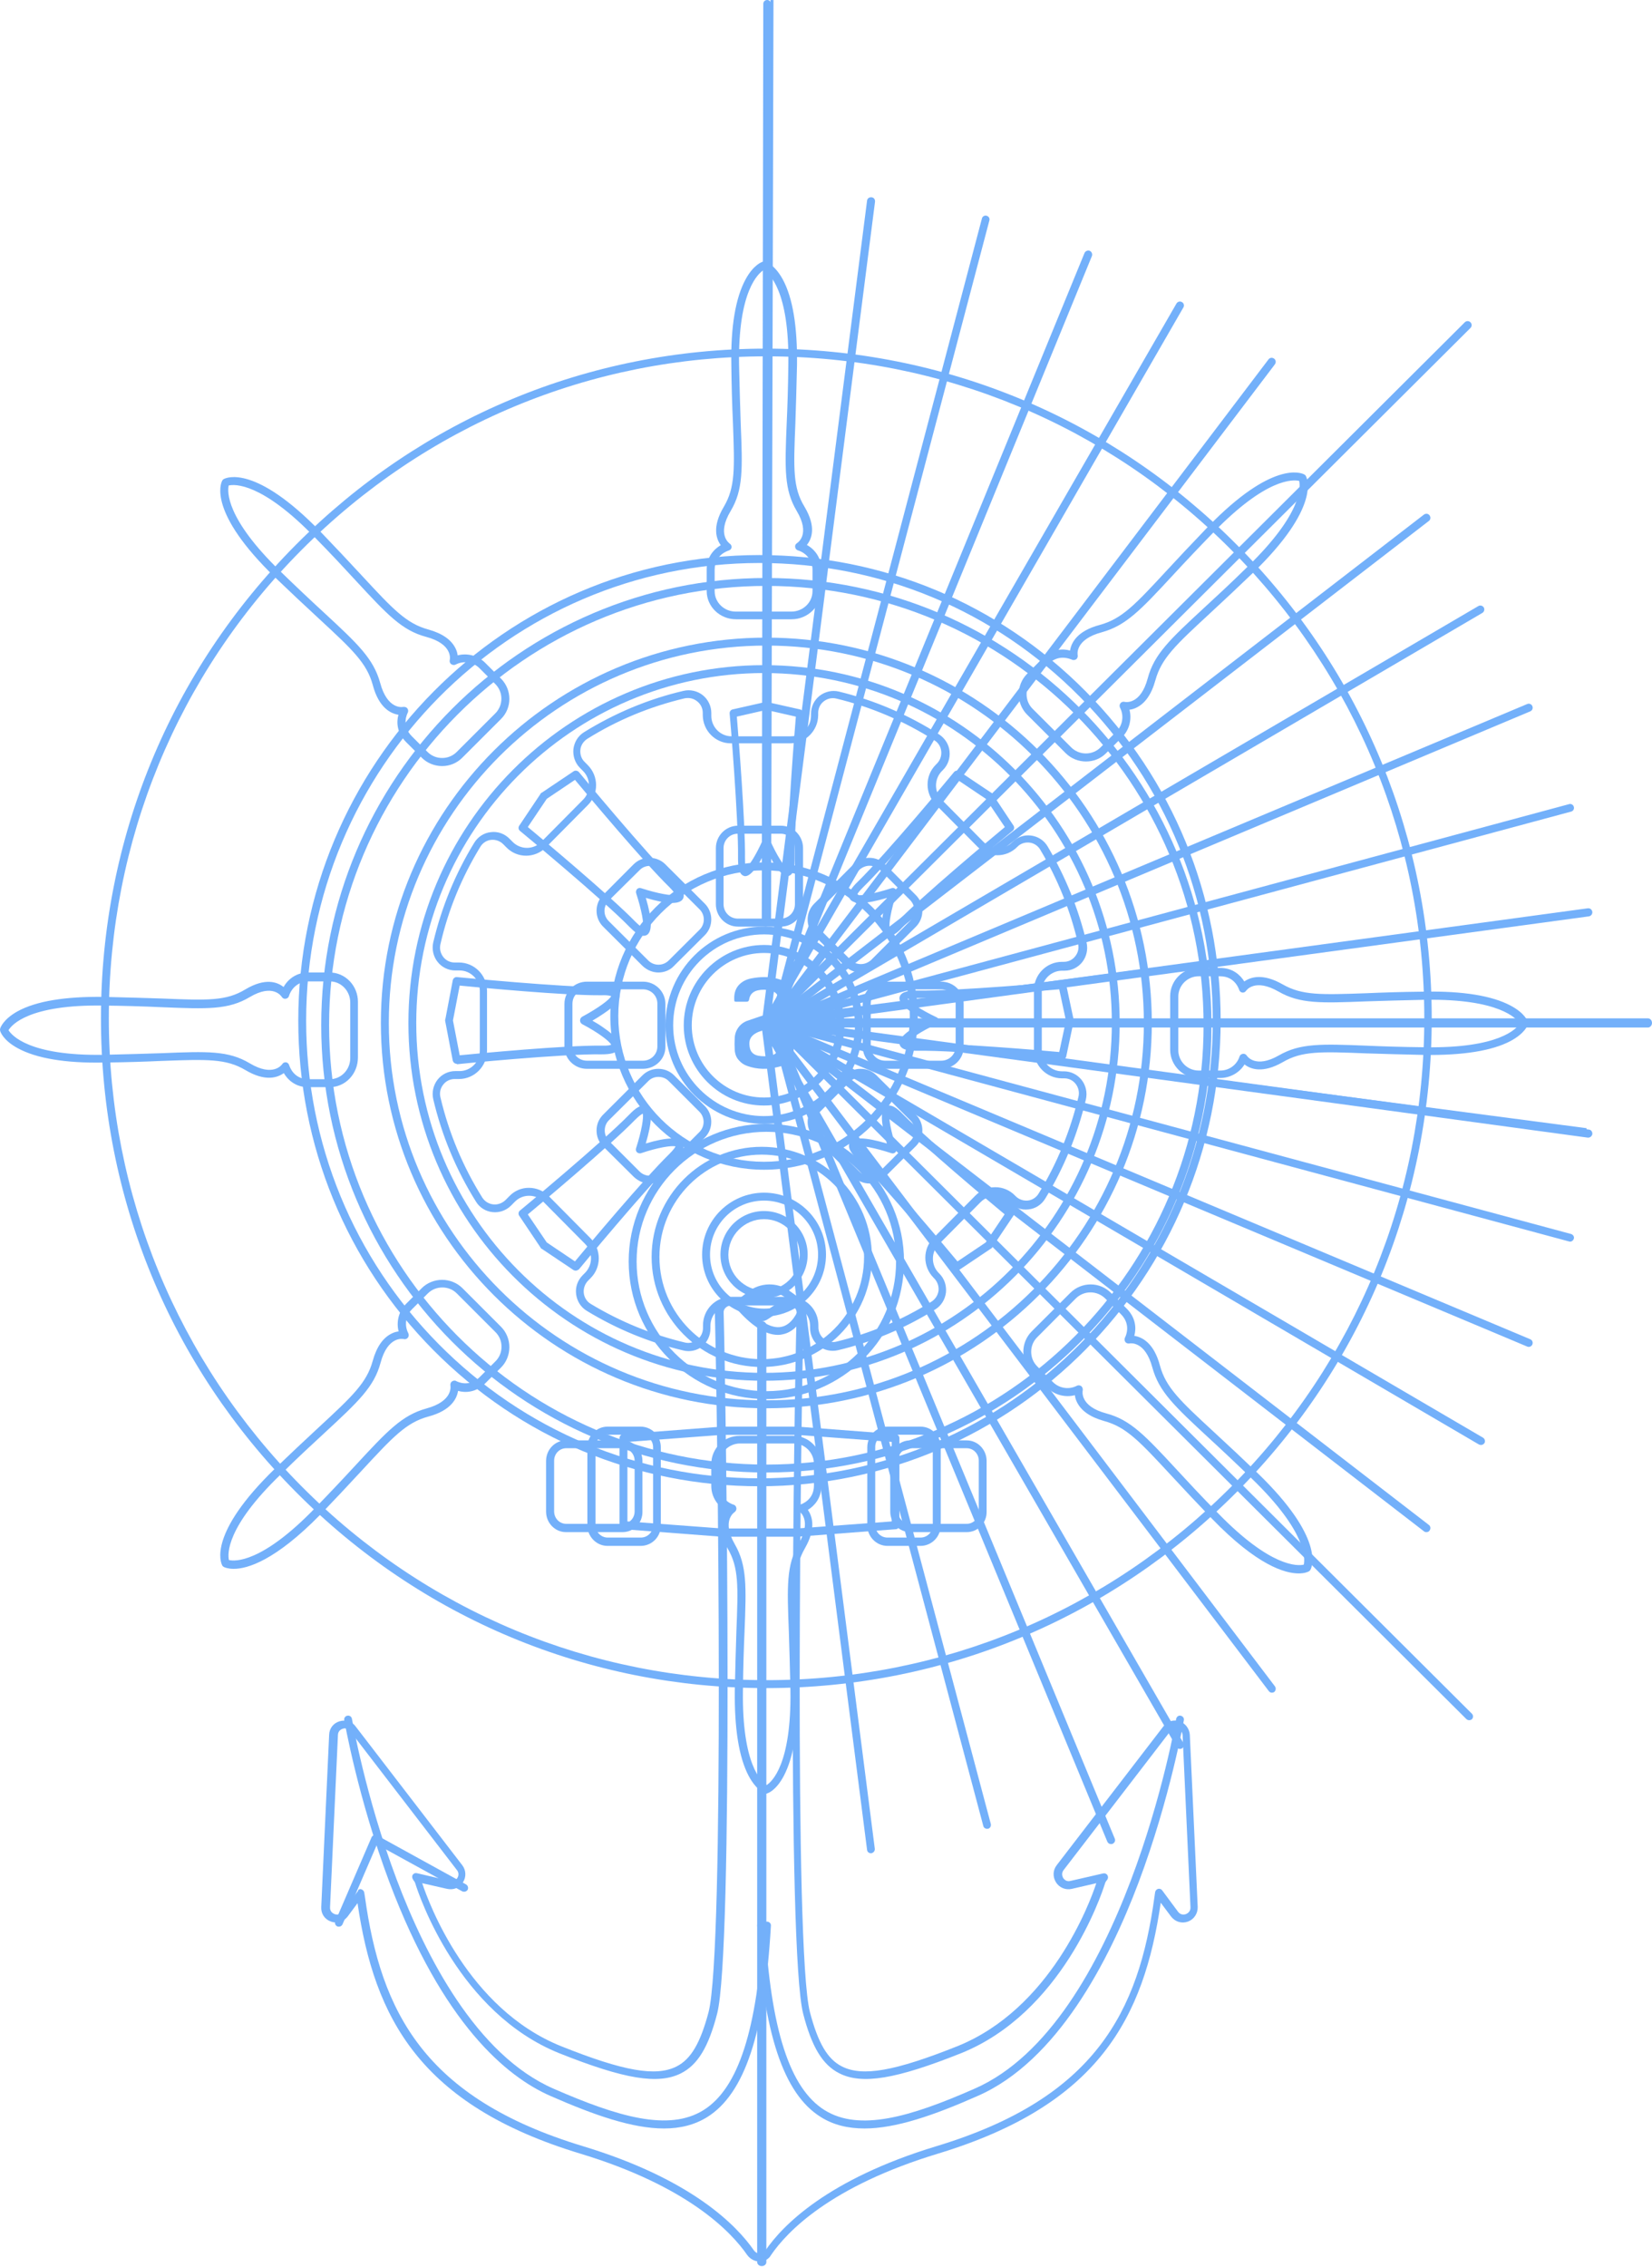 <svg width="600" height="823" viewBox="0 0 600 823" fill="none" xmlns="http://www.w3.org/2000/svg">
<g opacity="0.6">
<path d="M278.334 612.81C213.763 612.81 153.039 587.534 107.457 541.593C61.791 495.652 36.666 434.645 36.666 369.685C36.666 304.724 61.791 243.635 107.457 197.776C153.122 151.835 213.763 126.559 278.334 126.559C342.903 126.559 403.626 151.835 449.211 197.776C494.875 243.717 519.999 304.724 519.999 369.685C519.999 434.643 494.875 495.654 449.293 541.511C403.626 587.452 342.903 612.81 278.334 612.81ZM278.334 129.358C214.5 129.358 154.595 154.386 109.421 199.751C64.326 245.116 39.531 305.466 39.531 369.602C39.531 433.738 64.41 494.087 109.502 539.536C154.595 584.899 214.581 609.928 278.416 609.928C342.248 609.928 402.153 584.901 447.328 539.536C492.42 494.171 517.299 433.821 517.299 369.602C517.299 305.384 492.339 245.117 447.246 199.669C402.153 154.306 342.167 129.358 278.334 129.358Z" fill="#167BF7"/>
<path d="M281.463 371.349C281.299 371.349 281.136 371.349 280.972 371.267C280.235 371.023 279.826 370.284 280.072 369.546L356.629 79.315C356.793 78.576 357.611 78.084 358.348 78.33C359.086 78.494 359.577 79.315 359.331 80.053L288.341 349.208L393.884 91.862C394.039 91.514 394.318 91.237 394.667 91.085C395.015 90.933 395.408 90.917 395.768 91.04C396.115 91.197 396.392 91.477 396.543 91.826C396.694 92.176 396.709 92.569 396.586 92.929L282.774 370.448C282.527 371.023 282.036 371.349 281.463 371.349Z" fill="#167BF7"/>
<path d="M278.163 373.015C277.999 373.015 277.833 373.015 277.667 372.933C277.007 372.687 276.594 372.028 276.677 371.37L314.912 72.848C314.994 72.027 315.737 71.533 316.563 71.615C317.389 71.697 317.885 72.436 317.801 73.257L280.475 364.631L427.301 110.163C427.5 109.837 427.819 109.602 428.19 109.509C428.561 109.417 428.954 109.474 429.283 109.669C429.45 109.761 429.596 109.887 429.713 110.038C429.83 110.189 429.914 110.363 429.96 110.548C430.007 110.733 430.015 110.926 429.983 111.114C429.952 111.303 429.882 111.482 429.778 111.643L279.403 372.358C279.155 372.769 278.661 373.015 278.163 373.015ZM462.227 132.376L281.121 370.915L462.227 132.376ZM280.753 370.642L461.889 132.216L462.538 132.715L281.4 371.139L280.753 370.642Z" fill="#167BF7"/>
<path d="M279.797 373.015C279.469 373.015 279.223 372.933 278.896 372.684C278.239 372.188 278.158 371.278 278.649 370.615L460.721 130.457C461.214 129.794 462.115 129.712 462.771 130.208C463.427 130.705 463.509 131.615 463.017 132.276L280.863 372.521C280.617 372.853 280.208 373.017 279.797 373.017V373.015Z" fill="#167BF7"/>
<path d="M403.484 669.429C402.906 669.429 402.41 669.101 402.164 668.528L288.363 393.466L359.858 662.14C360.024 662.875 359.612 663.695 358.869 663.859C358.127 664.023 357.303 663.613 357.137 662.875L280.036 373.153C279.957 372.805 280.005 372.44 280.172 372.124C280.338 371.809 280.612 371.563 280.944 371.432C281.686 371.187 282.428 371.514 282.758 372.253L404.885 667.465C405.216 668.201 404.803 669.021 404.061 669.349C403.895 669.431 403.731 669.431 403.483 669.431L403.484 669.429Z" fill="#167BF7"/>
<path d="M316.32 672.759C315.578 672.759 314.998 672.267 314.915 671.526L276.679 372.995C276.597 372.338 277.011 371.68 277.671 371.432C278.331 371.187 279.074 371.515 279.404 372.09L429.799 632.719C430.213 633.377 429.965 634.282 429.305 634.693C428.643 635.103 427.735 634.857 427.322 634.2L280.394 379.737L317.724 671.116C317.807 671.937 317.228 672.595 316.486 672.759H316.32ZM462.227 612.153L281.121 373.754L462.227 612.153ZM280.757 374.018L281.405 373.519L462.521 611.899L461.874 612.398L280.757 374.018Z" fill="#167BF7"/>
<path d="M461.975 614.476C461.751 614.476 461.531 614.423 461.332 614.323C461.132 614.222 460.959 614.076 460.827 613.896L278.624 373.712C278.133 373.05 278.297 372.141 278.871 371.643C279.527 371.147 280.429 371.312 280.923 371.893L463.042 612.158C463.535 612.819 463.371 613.729 462.796 614.226C462.55 614.383 462.266 614.469 461.975 614.474V614.476Z" fill="#167BF7"/>
<path d="M537.902 524.553C537.655 524.553 537.409 524.469 537.163 524.387L277.386 372.373C276.729 371.961 276.483 371.135 276.812 370.475C277.14 369.815 277.961 369.485 278.618 369.815L555.801 486.177C556.539 486.508 556.868 487.333 556.54 488.076C556.211 488.818 555.39 489.148 554.651 488.818L297.748 380.956L538.641 521.912C539.297 522.324 539.544 523.232 539.133 523.892C538.805 524.305 538.394 524.553 537.902 524.553Z" fill="#167BF7"/>
<path d="M518.049 556.192C517.721 556.192 517.391 556.11 517.145 555.865L278.913 372.265C278.337 371.856 278.171 371.119 278.501 370.465C278.657 370.18 278.903 369.953 279.2 369.819C279.497 369.686 279.829 369.653 280.146 369.726L570.616 447.966C571.356 448.213 571.849 448.95 571.603 449.687C571.356 450.425 570.616 450.916 569.875 450.671L286.399 374.315L518.953 553.571C519.611 554.062 519.693 554.964 519.199 555.619C518.953 556.03 518.542 556.192 518.048 556.192H518.049ZM576.175 409.925L279.071 370.819L576.175 409.925Z" fill="#167BF7"/>
<path d="M279.057 371.289L279.164 370.491L576.249 409.554L576.142 410.354L279.057 371.289Z" fill="#167BF7"/>
<path d="M576.849 412.982H576.685L279.572 372.619C278.752 372.535 278.261 371.782 278.342 370.947C278.424 370.112 279.163 369.61 279.982 369.693L577.094 410.056C577.915 410.139 578.406 410.893 578.326 411.728C578.16 412.479 577.505 412.982 576.849 412.982Z" fill="#167BF7"/>
<path d="M278.124 374.681C277.852 374.669 277.588 374.587 277.358 374.442C277.128 374.297 276.94 374.095 276.812 373.855C276.483 373.195 276.729 372.369 277.386 371.957L536.927 220.015C537.584 219.602 538.487 219.849 538.898 220.509C539.308 221.169 539.062 222.077 538.405 222.489L297.736 363.458L554.653 255.584C555.39 255.253 556.211 255.584 556.54 256.326C556.868 257.068 556.539 257.896 555.801 258.226L278.781 374.596C278.534 374.596 278.288 374.679 278.124 374.679V374.681Z" fill="#167BF7"/>
<path d="M279.818 373.015C279.544 373.015 279.275 372.938 279.042 372.794C278.81 372.649 278.622 372.442 278.501 372.196C278.342 371.896 278.296 371.549 278.371 371.219C278.446 370.888 278.638 370.595 278.912 370.394L517.145 186.824C517.803 186.332 518.708 186.414 519.201 187.069C519.695 187.724 519.611 188.626 518.954 189.117L286.399 368.264L569.875 291.921C570.616 291.674 571.438 292.165 571.603 292.903C571.849 293.64 571.356 294.459 570.616 294.624L280.146 372.851C280.064 372.933 279.982 373.015 279.818 373.015ZM576.175 331.029L279.071 370.053L576.175 331.029Z" fill="#167BF7"/>
<path d="M279.011 369.679L576.129 330.739L576.237 331.538L279.118 370.481L279.011 369.679Z" fill="#167BF7"/>
<path d="M279.736 373.015C279.387 373.024 279.048 372.9 278.789 372.666C278.529 372.433 278.369 372.109 278.342 371.762C278.259 370.925 278.752 370.257 279.573 370.091L576.684 329.728C577.505 329.645 578.16 330.145 578.326 330.981C578.406 331.817 577.915 332.485 577.094 332.653L279.982 373.015H279.736Z" fill="#167BF7"/>
<path d="M533.575 624.467C533.206 624.455 532.854 624.309 532.584 624.057L278.768 371.308C278.63 371.175 278.521 371.015 278.446 370.839C278.371 370.662 278.333 370.472 278.333 370.281C278.333 370.089 278.371 369.899 278.446 369.722C278.521 369.546 278.63 369.386 278.768 369.253L532.004 117C532.139 116.863 532.3 116.754 532.477 116.68C532.654 116.606 532.845 116.568 533.037 116.568C533.229 116.568 533.419 116.606 533.597 116.68C533.774 116.754 533.935 116.863 534.069 117C534.206 117.134 534.315 117.294 534.39 117.47C534.464 117.647 534.502 117.836 534.502 118.028C534.502 118.219 534.464 118.409 534.39 118.586C534.315 118.762 534.206 118.922 534.069 119.056L281.823 370.322L534.565 622.082C534.703 622.215 534.812 622.375 534.887 622.552C534.961 622.729 535 622.918 535 623.11C535 623.302 534.961 623.492 534.887 623.669C534.812 623.845 534.703 624.005 534.565 624.139C534.282 624.357 533.933 624.472 533.575 624.467Z" fill="#167BF7"/>
<path d="M598.535 373.015H281.466C280.652 373.015 279.999 372.275 279.999 371.35C279.999 370.424 280.652 369.685 281.466 369.685H598.535C599.348 369.685 600 370.424 600 371.35C600 372.275 599.267 373.015 598.535 373.015ZM287.511 224.809H267.317C261.439 224.809 256.667 220.214 256.667 214.557V206.683C256.667 202.091 259.393 199.303 261.778 197.908C260.16 195.693 258.542 191.264 262.887 183.966C267.062 176.912 266.806 170.105 266.211 153.703C265.885 146.626 265.686 139.545 265.614 132.461C265.358 118.601 267.147 108.103 270.812 101.378C273.709 96.047 276.775 95.062 277.116 94.98C277.395 94.898 277.691 94.898 277.969 94.98C278.31 95.062 281.376 96.129 284.274 101.378C287.937 108.104 289.642 118.601 289.472 132.461C289.301 140.991 289.045 148.044 288.875 153.703C288.194 170.187 287.938 176.994 292.198 183.965C296.544 191.264 294.84 195.611 293.051 197.826C296.288 199.629 298.333 202.911 298.333 206.684V214.557C298.078 220.216 293.307 224.809 287.512 224.809H287.511ZM277.374 98.015C275.498 99.163 268 105.478 268.426 132.461C268.596 140.991 268.852 147.962 269.021 153.703C269.703 170.269 269.959 177.813 265.358 185.523C260.245 194.053 264.846 197.169 265.017 197.334C265.528 197.662 265.784 198.235 265.699 198.728C265.614 199.303 265.187 199.712 264.591 199.876C264.42 199.958 259.563 201.352 259.563 206.765V214.639C259.563 218.657 262.972 222.021 267.232 222.021H287.427C291.602 222.021 295.096 218.739 295.096 214.639V206.765C295.096 203.567 292.964 200.779 289.813 199.794C289.216 199.629 288.875 199.138 288.789 198.564C288.704 197.991 288.96 197.498 289.472 197.169C289.727 197.005 294.414 193.971 289.386 185.523C284.785 177.815 285.041 170.271 285.723 153.703C285.979 148.044 286.233 140.991 286.318 132.461C286.745 105.477 279.333 99.163 277.374 98.015ZM278.375 651.111C278.211 651.111 278.128 651.111 277.964 651.03C277.636 650.948 274.678 649.881 271.885 644.634C268.353 637.909 266.711 627.414 266.875 613.555C267.039 605.027 267.286 597.974 267.45 592.317C268.107 575.834 268.353 569.027 264.246 562.058C260.059 554.76 261.701 550.415 263.425 548.201C261.868 547.308 260.575 546.018 259.681 544.461C258.786 542.905 258.321 541.138 258.333 539.343V531.474C258.333 525.816 262.933 521.223 268.601 521.223H288.066C293.735 521.223 298.333 525.816 298.333 531.474V539.346C298.333 543.938 295.705 546.726 293.406 548.121C294.966 550.334 296.526 554.762 292.337 562.06C288.313 569.113 288.559 575.918 289.134 592.318C289.38 597.976 289.626 605.029 289.708 613.555C289.955 627.415 288.231 637.911 284.698 644.635C281.907 649.964 278.949 650.949 278.619 651.03C278.703 651.112 278.539 651.112 278.375 651.112V651.111ZM266.793 548.937C266.547 549.103 262.029 552.136 266.875 560.583C271.312 568.29 271.064 575.836 270.407 592.399C270.161 598.056 269.915 605.109 269.833 613.555C269.422 640.615 276.567 646.847 278.457 647.995C280.263 646.847 287.492 640.615 287.081 613.555C286.917 605.027 286.671 598.056 286.506 592.317C285.849 575.754 285.602 568.208 290.038 560.501C294.965 551.972 290.531 548.856 290.367 548.692C289.873 548.364 289.626 547.791 289.708 547.298C289.791 546.725 290.203 546.314 290.777 546.15C290.942 546.068 295.623 544.674 295.623 539.263V531.39C295.623 527.372 292.337 524.01 288.231 524.01H268.765C264.739 524.01 261.373 527.29 261.373 531.39V539.263C261.372 540.814 261.865 542.326 262.78 543.579C263.696 544.832 264.986 545.761 266.465 546.232C267.039 546.396 267.368 546.889 267.45 547.464C267.532 548.119 267.204 548.61 266.793 548.938V548.937Z" fill="#167BF7"/>
<path d="M443.141 391.333H435.261C432.54 391.332 429.931 390.251 428.007 388.327C426.083 386.404 425.002 383.795 425.001 381.074V361.626C425.002 358.906 426.083 356.297 428.007 354.373C429.931 352.45 432.54 351.369 435.261 351.368H443.139C447.737 351.368 450.529 353.995 451.923 356.293C454.14 354.733 458.572 353.174 465.878 357.36C472.936 361.38 479.751 361.134 496.167 360.561C501.831 360.314 508.89 360.068 517.426 359.986C531.298 359.739 541.805 361.462 548.536 364.991C553.873 367.781 554.856 370.735 554.938 371.064C555.021 371.331 555.021 371.617 554.938 371.885C554.856 372.213 553.789 375.169 548.536 377.957C541.805 381.486 531.298 383.128 517.426 382.963C508.89 382.8 501.831 382.552 496.167 382.389C479.667 381.733 472.855 381.486 465.878 385.59C458.572 389.774 454.222 388.134 452.005 386.411C450.199 389.364 446.834 391.334 443.141 391.334V391.333ZM435.341 354.403C431.321 354.403 427.955 357.687 427.955 361.789V381.238C427.955 385.26 431.239 388.625 435.343 388.625H443.222C446.424 388.625 449.215 386.572 450.201 383.537C450.363 382.963 450.856 382.634 451.432 382.552C452.005 382.47 452.498 382.716 452.826 383.209C452.991 383.455 456.027 387.968 464.482 383.127C472.198 378.695 479.751 378.941 496.329 379.598C501.995 379.844 509.054 380.091 517.508 380.173C544.514 380.583 550.835 373.443 551.984 371.555C550.835 369.75 544.514 362.528 517.508 362.938C508.972 363.103 501.995 363.349 496.249 363.513C479.668 364.168 472.116 364.415 464.402 359.984C455.7 354.979 452.662 359.574 452.58 359.656C452.252 360.148 451.759 360.395 451.184 360.313C450.609 360.231 450.199 359.82 450.035 359.245C449.954 359.081 448.558 354.403 443.141 354.403H435.341ZM119.739 394.663H111.861C107.263 394.663 104.471 391.939 103.077 389.555C100.86 391.173 96.428 392.792 89.122 388.449C82.064 384.276 75.249 384.534 58.833 385.129C53.169 385.383 46.11 385.639 37.574 385.724C23.702 385.98 13.195 384.193 6.464 380.529C1.127 377.637 0.144 374.572 0.062 374.229C-0.021 373.952 -0.021 373.657 0.062 373.38C0.144 373.039 1.211 369.974 6.464 367.08C13.195 363.418 23.702 361.716 37.574 361.885C46.11 362.056 53.169 362.312 58.833 362.482C75.333 363.163 82.145 363.418 89.122 359.162C96.428 354.819 100.778 356.523 102.995 358.311C104.801 355.075 108.084 353.032 111.859 353.032H119.739C125.403 353.032 129.999 357.801 129.999 363.674V383.852C129.999 389.896 125.405 394.663 119.739 394.663ZM103.65 385.639H103.898C104.473 385.724 104.883 386.151 105.046 386.746C105.128 386.916 106.524 391.768 111.941 391.768H119.822C123.843 391.768 127.209 388.363 127.209 384.106V363.932C127.209 359.76 123.925 356.269 119.822 356.269H111.943C108.741 356.269 105.949 358.397 104.964 361.547C104.801 362.143 104.308 362.484 103.732 362.569C103.159 362.654 102.666 362.398 102.338 361.888C102.174 361.633 99.136 356.949 90.682 361.974C82.966 366.57 75.414 366.316 58.835 365.634C51.752 365.309 44.664 365.11 37.574 365.038C10.568 364.612 4.247 372.019 3.098 373.977C4.247 375.849 10.568 383.342 37.574 382.917C46.11 382.746 53.087 382.491 58.833 382.32C75.414 381.639 82.966 381.384 90.68 385.982C99.218 391.089 102.338 386.492 102.502 386.321C102.614 386.114 102.78 385.942 102.983 385.822C103.185 385.702 103.416 385.639 103.652 385.641L103.65 385.639ZM471.674 571.18C466.719 571.18 456.643 568.329 440.185 551.316C435.149 546.087 430.167 540.807 425.239 535.476C413.818 523.156 409.033 518.043 401.056 515.864C395.934 514.44 392.575 512.092 391.064 508.824C390.707 508.086 390.48 507.292 390.392 506.477C386.866 507.4 383.002 506.394 380.4 503.795L374.689 498.095C372.758 496.168 371.667 493.486 371.667 490.721C371.667 487.955 372.758 485.274 374.689 483.346L388.713 469.348C392.826 465.243 399.461 465.243 403.492 469.348L409.202 475.048C412.56 478.401 412.727 482.256 411.971 484.937C414.742 485.357 419.108 487.453 421.293 495.75C423.475 503.711 428.597 508.489 440.942 519.887C446.282 524.806 451.571 529.779 456.81 534.805C481.078 558.273 476.544 568.75 475.956 569.839C475.789 570.09 475.62 570.341 475.369 570.425C474.949 570.677 473.774 571.18 471.674 571.18ZM393.248 504.717C393.163 504.969 392.072 510.501 401.812 513.098C410.629 515.446 415.918 521.144 427.423 533.548C431.37 537.823 436.239 543.103 442.369 549.305C461.597 569.084 471.338 568.497 473.522 567.995C474.025 565.816 474.613 556.094 454.795 536.901C449.602 531.856 444.34 526.883 439.011 521.983C426.583 510.501 420.957 505.221 418.522 496.419C415.918 486.698 410.46 487.62 410.209 487.704C409.62 487.787 409.033 487.62 408.696 487.116C408.54 486.883 408.45 486.612 408.435 486.332C408.421 486.052 408.482 485.773 408.613 485.525C408.696 485.357 411.049 480.999 407.102 477.06L401.392 471.36C399.975 469.951 398.058 469.16 396.06 469.16C394.062 469.16 392.145 469.951 390.728 471.36L376.705 485.441C375.278 486.865 374.522 488.71 374.522 490.721C374.522 492.733 375.278 494.577 376.705 496.001L382.415 501.701C383.535 502.83 384.987 503.57 386.559 503.812C388.131 504.053 389.739 503.783 391.146 503.042C391.652 502.789 392.239 502.873 392.743 503.209C393.163 503.627 393.33 504.215 393.248 504.717ZM160.581 278.097C157.809 278.097 155.122 277.006 153.191 275.076L147.48 269.37C144.12 266.015 143.953 262.154 144.707 259.47C141.936 259.052 137.569 256.953 135.385 248.648C133.202 240.677 128.078 235.896 115.732 224.485C110.391 219.561 105.099 214.583 99.859 209.552C75.587 186.06 80.122 175.573 80.711 174.483C80.878 174.231 81.046 173.978 81.298 173.896C82.389 173.308 92.888 168.777 116.405 193.025C121.442 198.259 126.425 203.545 131.354 208.881C142.776 221.212 147.564 226.331 155.542 228.513C160.666 229.939 164.024 232.287 165.537 235.56C165.893 236.299 166.12 237.094 166.208 237.909C169.735 236.986 173.599 237.993 176.203 240.594L181.914 246.298C186.028 250.41 186.028 257.038 181.914 261.065L167.888 275.076C166.929 276.036 165.79 276.798 164.536 277.316C163.282 277.834 161.938 278.1 160.581 278.097ZM146.807 256.618C147.313 256.618 147.731 256.871 147.984 257.206C148.14 257.44 148.23 257.711 148.245 257.992C148.259 258.272 148.198 258.552 148.067 258.801C147.984 258.968 145.631 263.331 149.578 267.273L155.289 272.978C155.981 273.676 156.806 274.229 157.714 274.604C158.623 274.979 159.598 275.168 160.581 275.16C161.563 275.168 162.538 274.979 163.447 274.604C164.356 274.229 165.18 273.676 165.872 272.978L179.897 258.968C181.309 257.554 182.102 255.638 182.102 253.641C182.102 251.643 181.309 249.727 179.897 248.313L174.186 242.607C173.067 241.476 171.613 240.736 170.041 240.494C168.468 240.252 166.859 240.522 165.452 241.265C164.948 241.517 164.361 241.432 163.857 241.097C163.634 240.923 163.468 240.687 163.378 240.418C163.288 240.15 163.279 239.861 163.352 239.588C163.437 239.335 164.528 233.798 154.786 231.197C145.967 228.848 140.676 223.143 129.171 210.726C125.223 206.447 120.352 201.163 114.221 194.953C94.99 175.153 85.246 175.742 83.062 176.245C82.557 178.426 81.971 188.158 101.792 207.371C106.987 212.42 112.25 217.399 117.581 222.305C130.011 233.799 135.638 239.084 138.073 247.893C140.678 257.626 146.136 256.704 146.387 256.618H146.807ZM394.435 276.431C391.748 276.431 389.061 275.424 387.046 273.411L373.023 259.399C371.092 257.469 369.999 254.785 369.999 252.017C369.999 249.248 371.092 246.564 373.023 244.634L378.733 238.928C382.091 235.573 385.955 235.405 388.641 236.16C389.061 233.392 391.161 229.029 399.472 226.847C407.451 224.667 412.236 219.548 423.657 207.215C427.604 202.936 432.557 197.651 438.603 191.359C462.114 167.113 472.611 171.643 473.703 172.23C473.954 172.397 474.205 172.566 474.289 172.817C474.878 173.907 479.411 184.396 455.144 207.886C449.905 212.917 444.615 217.896 439.276 222.821C426.932 234.231 421.809 239.013 419.626 246.982C418.198 252.101 415.847 255.456 412.573 256.967C411.832 257.322 411.036 257.549 410.22 257.638C411.145 261.161 410.138 265.022 407.534 267.622L401.825 273.327C399.808 275.424 397.123 276.431 394.435 276.431ZM385.955 238.761C384.442 238.761 382.595 239.264 380.747 241.026L375.038 246.731C374.339 247.422 373.786 248.245 373.411 249.153C373.036 250.061 372.847 251.035 372.854 252.017C372.847 252.999 373.037 253.973 373.412 254.881C373.787 255.788 374.34 256.612 375.038 257.302L389.061 271.314C390.477 272.724 392.394 273.516 394.393 273.516C396.391 273.516 398.309 272.724 399.725 271.314L405.434 265.607C406.566 264.491 407.309 263.039 407.551 261.467C407.793 259.896 407.522 258.288 406.778 256.882C406.658 256.626 406.611 256.342 406.641 256.061C406.67 255.78 406.776 255.513 406.947 255.287C407.122 255.065 407.359 254.899 407.627 254.81C407.896 254.721 408.185 254.712 408.458 254.785C408.711 254.869 414.253 255.96 416.855 246.227C419.207 237.418 424.915 232.134 437.343 220.639C441.625 216.696 446.916 211.828 453.129 205.705C473.031 186.409 472.358 176.76 471.856 174.579C469.671 174.076 460.014 173.405 440.703 193.288C435.649 198.478 430.665 203.736 425.755 209.062C414.251 221.477 408.962 227.098 400.145 229.532C390.404 232.134 391.328 237.586 391.413 237.837C391.497 238.426 391.328 239.013 390.824 239.348C390.591 239.505 390.319 239.595 390.038 239.61C389.758 239.625 389.478 239.563 389.229 239.432C389.144 239.432 387.802 238.761 385.955 238.761ZM84.909 569.514C82.809 569.514 81.635 569.01 81.298 568.843C81.046 568.674 80.793 568.506 80.711 568.254C80.122 567.163 75.589 556.664 99.856 533.144C105.095 528.107 110.385 523.123 115.724 518.192C128.068 506.769 133.191 501.982 135.374 494.002C136.802 488.878 139.153 485.518 142.427 484.007C143.167 483.651 143.963 483.423 144.78 483.335C143.855 479.807 144.862 475.944 147.466 473.34L153.175 467.627C155.106 465.696 157.794 464.604 160.565 464.604C163.336 464.604 166.023 465.696 167.954 467.627L181.977 481.655C183.908 483.587 185.001 486.275 185.001 489.046C185.001 491.818 183.908 494.506 181.977 496.438L176.267 502.15C172.909 505.51 169.045 505.677 166.359 504.922C165.939 507.693 163.839 512.061 155.528 514.246C147.549 516.429 142.764 521.553 131.343 533.901C126.415 539.242 121.432 544.534 116.397 549.775C99.939 566.575 89.863 569.514 84.909 569.514ZM83.146 566.323C85.329 566.826 95.068 567.414 114.298 547.592C119.352 542.396 124.335 537.132 129.245 531.801C140.749 519.37 146.038 513.741 154.855 511.306C164.763 508.617 163.587 503.073 163.587 502.989C163.503 502.402 163.672 501.813 164.176 501.478C164.679 501.142 165.267 501.058 165.771 501.393C165.939 501.478 170.305 503.829 174.253 499.882L179.962 494.169C180.661 493.478 181.214 492.654 181.589 491.745C181.964 490.836 182.153 489.861 182.146 488.878C182.146 486.862 181.388 485.015 179.962 483.587L165.939 469.56C165.248 468.861 164.424 468.307 163.516 467.932C162.607 467.557 161.633 467.367 160.65 467.375C158.634 467.375 156.786 468.133 155.359 469.56L149.649 475.271C148.518 476.39 147.776 477.844 147.534 479.417C147.292 480.99 147.563 482.6 148.306 484.007C148.425 484.263 148.473 484.547 148.443 484.828C148.413 485.109 148.307 485.377 148.137 485.602C147.962 485.825 147.726 485.992 147.457 486.082C147.189 486.171 146.899 486.18 146.626 486.107C146.373 486.022 140.831 484.931 138.229 494.675C135.878 503.493 130.168 508.786 117.741 520.293C113.458 524.241 108.169 529.112 101.954 535.244C82.053 554.395 82.642 564.139 83.146 566.323ZM270.657 318.063C270.512 318.063 270.366 318.063 270.223 317.981C268.266 317.413 268.05 314.239 268.05 311.555C268.266 297.485 265.082 259.5 265.007 259.094C264.935 258.362 265.371 257.711 266.021 257.547L277.899 254.863C278.116 254.784 278.261 254.784 278.479 254.784C278.55 254.784 278.623 254.784 278.695 254.863L290.645 257.547C291.297 257.711 291.731 258.362 291.658 259.094C291.658 259.5 288.472 297.485 288.617 311.555C288.617 314.239 288.472 317.413 286.445 317.981C284.417 318.549 281.665 315.297 278.334 308.302C275.22 314.807 272.612 318.062 270.657 318.062V318.063ZM267.616 260.151C268.194 267.065 270.729 298.704 270.584 311.637C270.584 313.832 270.73 314.809 270.875 315.134C271.961 314.484 274.568 310.498 277.175 304.642C277.393 304.153 277.827 303.829 278.334 303.829C278.839 303.829 279.275 304.154 279.493 304.642C282.098 310.498 284.706 314.484 285.793 315.134C285.938 314.727 286.156 313.833 286.083 311.637C285.938 298.705 288.472 267.063 289.052 260.151L278.334 257.711L267.616 260.151ZM165.818 386.166C165.167 386.166 164.597 385.653 164.435 384.969L161.747 370.948C161.667 370.693 161.667 370.522 161.667 370.265C161.667 370.179 161.667 370.094 161.747 370.009L164.435 355.904C164.597 355.134 165.248 354.621 165.982 354.707C166.388 354.707 204.324 358.468 218.488 358.298C221.174 358.298 224.35 358.468 224.919 360.862C225.409 362.828 223.699 364.966 219.219 367.958C217.898 368.867 216.541 369.722 215.151 370.522C216.371 371.206 217.836 372.06 219.221 373.086C223.617 376.078 225.327 378.216 224.919 380.182C224.35 382.491 221.174 382.746 218.488 382.746C204.404 382.491 166.388 386.252 165.981 386.337C165.9 386.166 165.818 386.166 165.818 386.166ZM164.515 370.437L166.958 383.089C173.877 382.405 205.544 379.413 218.488 379.584C220.686 379.669 221.662 379.413 221.989 379.241C221.337 377.959 217.348 374.883 211.487 371.804C211.239 371.673 211.032 371.476 210.888 371.235C210.744 370.994 210.67 370.718 210.673 370.437C210.673 369.837 210.999 369.325 211.487 369.068C217.348 365.905 221.337 362.913 221.987 361.631C221.582 361.461 220.686 361.205 218.488 361.29C205.544 361.461 173.877 358.468 166.958 357.785L164.515 370.437ZM385.847 384.673H385.685C385.277 384.673 347.25 381.212 333.163 381.442C330.477 381.442 327.3 381.287 326.73 379.135C326.162 376.982 329.417 374.059 336.42 370.522C329.417 366.906 326.16 364.061 326.73 361.907C327.3 359.831 330.477 359.602 333.163 359.602C347.25 359.831 385.277 356.447 385.685 356.372C386.03 356.33 386.378 356.417 386.664 356.615C386.949 356.814 387.151 357.11 387.232 357.448L389.918 370.059C390 370.29 390 370.445 390 370.675C390 370.753 390 370.828 389.918 370.906L387.232 383.596C387.15 383.902 386.97 384.172 386.72 384.367C386.47 384.561 386.164 384.668 385.847 384.673ZM334.465 378.752C348.145 378.752 378.03 381.287 384.707 381.903L387.15 370.522L384.707 359.139C377.785 359.755 346.11 362.446 333.163 362.293C330.965 362.293 329.989 362.523 329.662 362.601C330.313 363.753 334.304 366.523 340.165 369.291C340.655 369.521 340.98 369.984 340.98 370.522C340.98 371.059 340.655 371.522 340.165 371.752C334.303 374.52 330.313 377.289 329.662 378.442C330.069 378.597 330.965 378.827 333.163 378.75H334.465V378.752ZM233.743 339.711C232.022 339.711 230.22 338.072 228.662 336.515C218.746 326.357 189.163 301.865 188.836 301.62C188.566 301.394 188.391 301.074 188.345 300.725C188.3 300.376 188.387 300.023 188.589 299.735L196.211 288.349C196.293 288.103 196.456 287.938 196.702 287.776C196.784 287.694 196.784 287.694 196.866 287.694L208.339 279.993C208.912 279.583 209.732 279.748 210.224 280.239C210.471 280.566 234.973 310.138 245.135 320.051C247.101 321.935 249.15 324.393 248.002 326.357C246.774 328.405 242.266 328.243 234.562 325.947C236.858 333.649 236.938 338.154 234.973 339.384C234.562 339.628 234.152 339.711 233.743 339.711ZM191.703 300.227C197.031 304.65 221.615 325.211 230.711 334.549C232.268 336.106 233.087 336.597 233.498 336.761C233.908 335.368 233.087 330.535 231.039 324.227C230.875 323.738 231.039 323.163 231.366 322.754C231.556 322.566 231.796 322.436 232.056 322.378C232.317 322.32 232.589 322.337 232.841 322.426C239.152 324.474 243.987 325.211 245.379 324.883C245.215 324.556 244.724 323.654 243.167 322.099C233.825 313.004 213.256 288.431 208.83 283.107L198.587 289.988L191.703 300.227ZM347.507 461.274C347.098 461.274 346.688 461.109 346.443 460.783C346.197 460.454 321.695 430.907 311.533 421.003C309.565 419.121 307.517 416.665 308.664 414.701C309.894 412.655 314.402 412.819 322.104 415.11C319.809 407.416 319.727 402.914 321.693 401.687C323.661 400.459 326.119 402.587 328.004 404.552C337.92 414.701 367.503 439.173 367.832 439.419C368.101 439.646 368.275 439.964 368.321 440.313C368.366 440.661 368.28 441.014 368.078 441.302L360.456 452.679C360.374 452.924 360.21 453.088 359.964 453.253C359.883 453.253 359.883 453.333 359.801 453.333L348.327 461.027C348.082 461.184 347.798 461.269 347.507 461.274ZM311.204 416.174C311.368 416.585 311.861 417.401 313.418 418.956C322.759 428.042 343.33 452.597 347.754 457.917L357.998 451.042L364.882 440.811C359.555 436.389 334.971 415.847 325.874 406.516C324.317 404.961 323.498 404.469 323.087 404.305C322.677 405.698 323.498 410.526 325.546 416.829C325.71 417.319 325.546 417.892 325.217 418.303C325.027 418.489 324.787 418.619 324.527 418.677C324.266 418.735 323.994 418.718 323.743 418.629C317.515 416.583 312.598 415.765 311.206 416.174H311.204ZM209.065 461.274C208.775 461.269 208.492 461.183 208.247 461.027L196.863 453.401C196.758 453.368 196.66 453.315 196.576 453.245C196.491 453.174 196.422 453.088 196.371 452.991C196.288 452.908 196.288 452.908 196.288 452.826L188.589 441.347C188.387 441.059 188.3 440.705 188.345 440.356C188.391 440.007 188.566 439.687 188.836 439.461C189.163 439.214 218.73 414.695 228.641 404.526C230.525 402.557 232.983 400.508 234.947 401.656C236.995 402.886 236.831 407.395 234.537 415.104C242.237 412.808 246.742 412.726 247.971 414.693C249.199 416.662 247.071 419.122 245.105 421.009C234.947 430.931 210.458 460.535 210.212 460.863C209.885 461.027 209.476 461.274 209.065 461.274ZM198.581 451.023L208.821 457.911C213.242 452.58 233.801 427.978 243.139 418.877C244.694 417.319 245.185 416.498 245.349 416.171C243.957 415.761 238.879 416.582 232.819 418.631C232.326 418.795 231.753 418.631 231.344 418.303C231.157 418.112 231.027 417.872 230.969 417.611C230.911 417.351 230.927 417.078 231.016 416.826C233.064 410.512 233.801 405.674 233.474 404.28C233.064 404.444 232.244 404.935 230.689 406.494C221.597 415.841 197.026 436.426 191.702 440.855L198.581 451.023ZM322.967 339.711C322.557 339.711 322.146 339.628 321.736 339.382C319.686 338.154 319.851 333.651 322.146 325.953C314.438 328.246 309.925 328.328 308.697 326.364C307.465 324.398 309.598 321.943 311.567 320.059C321.736 310.151 346.26 280.59 346.506 280.263C346.733 279.994 347.053 279.819 347.402 279.774C347.751 279.728 348.105 279.815 348.393 280.017L359.793 287.632C360.04 287.714 360.204 287.878 360.368 288.043C360.45 288.123 360.45 288.123 360.45 288.205L368.076 299.668C368.279 299.956 368.366 300.309 368.32 300.658C368.275 301.007 368.101 301.326 367.832 301.552C367.503 301.798 337.895 326.282 327.971 336.434C326.495 338.073 324.69 339.711 322.967 339.711ZM324.279 322.352C324.69 322.352 325.018 322.514 325.263 322.761C325.451 322.95 325.581 323.189 325.639 323.45C325.697 323.71 325.681 323.982 325.592 324.234C323.542 330.54 322.803 335.37 323.132 336.763C323.542 336.598 324.363 336.107 325.92 334.552C335.024 325.217 359.631 304.663 364.961 300.242L358.071 290.007L347.818 283.129C343.39 288.45 322.803 313.017 313.453 322.105C311.896 323.661 311.403 324.48 311.239 324.889C312.633 325.299 317.473 324.478 323.787 322.432C323.951 322.432 324.115 322.352 324.279 322.352Z" fill="#167BF7"/>
<path d="M283.626 336.379H268.039C263.61 336.379 260.001 332.725 260.001 328.238V307.885C260.001 303.399 263.61 299.744 268.039 299.744H283.626C288.057 299.744 291.666 303.399 291.666 307.885V328.238C291.666 332.725 288.057 336.379 283.626 336.379ZM267.958 302.653C265.086 302.653 262.789 304.978 262.789 307.885V328.238C262.789 331.146 265.086 333.472 267.958 333.472H283.544C286.416 333.472 288.714 331.146 288.714 328.238V307.885C288.714 304.978 286.416 302.653 283.544 302.653H267.958ZM233.517 388.003H213.148C208.658 388.003 205.001 384.396 205.001 379.969V364.396C205.001 359.97 208.658 356.362 213.148 356.362H233.517C238.007 356.362 241.664 359.97 241.664 364.396V379.969C241.748 384.396 238.007 388.003 233.517 388.003ZM213.148 359.149C210.238 359.149 207.909 361.445 207.909 364.312V379.887C207.909 382.756 210.238 385.05 213.148 385.05H233.517C236.427 385.05 238.756 382.756 238.756 379.887V364.314C238.756 361.445 236.427 359.151 233.517 359.151H213.148V359.149ZM341.852 388.003H321.482C316.991 388.003 313.334 384.396 313.334 379.969V364.396C313.334 359.97 316.991 356.362 321.482 356.362H341.85C346.341 356.362 349.997 359.97 349.997 364.396V379.969C350.081 384.396 346.342 388.003 341.852 388.003ZM321.482 359.149C318.572 359.149 316.243 361.445 316.243 364.312V379.887C316.243 382.756 318.572 385.05 321.482 385.05H341.85C344.76 385.05 347.089 382.756 347.089 379.887V364.314C347.089 361.445 344.76 359.151 341.852 359.151H321.482V359.149ZM239.157 353.032C237.085 353.032 235.015 352.206 233.359 350.638L219.027 336.363C215.88 333.227 215.88 328.029 219.027 324.894L230.127 313.753C233.275 310.617 238.495 310.617 241.642 313.753L255.973 328.029C259.121 331.165 259.121 336.363 255.973 339.499L244.789 350.638C243.382 352.206 241.228 353.032 239.157 353.032ZM236.008 314.331C234.682 314.331 233.277 314.826 232.282 315.898L221.098 326.956C220.606 327.441 220.216 328.019 219.949 328.657C219.682 329.294 219.545 329.978 219.545 330.669C219.545 331.361 219.682 332.045 219.949 332.682C220.216 333.32 220.606 333.898 221.098 334.383L235.429 348.658C235.918 349.149 236.499 349.538 237.139 349.804C237.778 350.07 238.464 350.206 239.157 350.206C239.85 350.206 240.535 350.07 241.175 349.804C241.815 349.538 242.396 349.149 242.885 348.658L254.067 337.519C254.559 337.034 254.95 336.456 255.216 335.818C255.483 335.181 255.62 334.496 255.62 333.805C255.62 333.114 255.483 332.43 255.216 331.792C254.95 331.155 254.559 330.577 254.067 330.092L239.736 315.816C238.726 314.869 237.395 314.338 236.01 314.331H236.008ZM315.797 429.633C313.734 429.633 311.668 428.812 310.017 427.249L295.727 413.013C294.96 412.265 294.353 411.368 293.942 410.379C293.53 409.389 293.323 408.326 293.334 407.255C293.334 405.115 294.159 403.058 295.729 401.495L306.796 390.388C307.55 389.623 308.45 389.017 309.443 388.607C310.436 388.197 311.502 387.992 312.576 388.003C314.807 388.003 316.789 388.824 318.358 390.387L332.646 404.623C335.785 407.749 335.785 412.931 332.646 416.057L321.496 427.165C319.928 428.893 317.863 429.633 315.797 429.633ZM312.576 391.047C311.173 391.047 309.851 391.623 308.859 392.528L297.793 403.634C296.803 404.623 296.307 405.939 296.307 407.337C296.307 408.736 296.885 410.053 297.793 411.039L312.082 425.274C312.57 425.762 313.149 426.15 313.786 426.415C314.424 426.68 315.108 426.816 315.798 426.816C316.489 426.816 317.172 426.68 317.81 426.415C318.447 426.15 319.027 425.762 319.514 425.274L330.665 414.166C331.155 413.682 331.544 413.105 331.81 412.47C332.076 411.834 332.213 411.152 332.213 410.463C332.213 409.774 332.076 409.092 331.81 408.457C331.544 407.821 331.155 407.244 330.665 406.761L316.375 392.528C315.302 391.623 313.982 391.047 312.576 391.047ZM235.993 429.633C233.927 429.633 231.864 428.809 230.212 427.241L219.062 416.182C217.492 414.614 216.666 412.634 216.666 410.406C216.666 408.178 217.492 406.198 219.062 404.631L233.351 390.354C236.488 387.218 241.691 387.218 244.83 390.354L255.979 401.495C259.118 404.631 259.118 409.828 255.979 412.964L241.691 427.241C240.122 428.891 238.058 429.633 235.993 429.633ZM239.132 390.933C237.81 390.933 236.406 391.427 235.415 392.499L221.125 406.694C220.135 407.683 219.641 409.004 219.641 410.406C219.641 411.81 220.217 413.13 221.125 414.12L232.276 425.259C232.763 425.75 233.342 426.139 233.98 426.405C234.617 426.67 235.302 426.807 235.993 426.807C236.684 426.807 237.368 426.67 238.006 426.405C238.644 426.139 239.223 425.75 239.709 425.259L253.997 410.984C254.488 410.498 254.878 409.92 255.144 409.282C255.409 408.645 255.546 407.961 255.546 407.271C255.546 406.58 255.409 405.896 255.144 405.259C254.878 404.621 254.488 404.043 253.997 403.557L242.848 392.417C241.857 391.427 240.535 390.933 239.132 390.933ZM312.602 353.032C311.531 353.035 310.47 352.825 309.48 352.415C308.491 352.004 307.593 351.402 306.838 350.642L295.723 339.595C294.956 338.844 294.35 337.945 293.939 336.954C293.529 335.962 293.323 334.897 293.334 333.824C293.323 332.751 293.529 331.687 293.939 330.695C294.349 329.704 294.955 328.805 295.721 328.053L309.966 313.792C311.531 312.226 313.508 311.402 315.731 311.402C317.954 311.402 319.931 312.226 321.494 313.792L332.612 324.921C333.378 325.672 333.984 326.571 334.395 327.562C334.805 328.554 335.011 329.618 335.001 330.692C335.003 331.764 334.794 332.826 334.383 333.816C333.973 334.807 333.371 335.706 332.612 336.463L318.366 350.724C316.812 352.204 314.748 353.03 312.602 353.032ZM315.813 314.286C314.414 314.286 313.097 314.863 312.107 315.771L297.862 330.032C296.874 331.022 296.379 332.34 296.379 333.742C296.379 335.143 296.956 336.463 297.864 337.453L308.979 348.497C309.966 349.487 311.285 349.982 312.684 349.982C314.084 349.982 315.403 349.405 316.389 348.497L330.636 334.236C331.623 333.246 332.117 331.928 332.117 330.526C332.117 329.125 331.541 327.807 330.636 326.817L319.521 315.688C318.531 314.863 317.214 314.286 315.813 314.286Z" fill="#167BF7"/>
<path d="M277.5 424.637C246.729 424.637 221.667 399.595 221.667 368.853C221.667 338.108 246.729 313.066 277.5 313.066C308.271 313.066 333.333 338.108 333.333 368.852C333.333 399.597 308.271 424.637 277.5 424.637ZM277.5 315.958C248.301 315.958 224.561 339.677 224.561 368.853C224.561 398.026 248.301 421.745 277.5 421.745C306.699 421.745 330.439 398.026 330.439 368.852C330.439 339.677 306.699 315.958 277.5 315.958Z" fill="#167BF7"/>
<path d="M275.833 539.541C231.058 539.541 188.978 521.978 157.358 490.07C125.736 458.162 108.333 415.701 108.333 370.517C108.333 277.348 183.504 201.494 275.833 201.494C320.608 201.494 362.689 219.057 394.309 250.964C425.929 282.873 443.334 325.334 443.334 370.517C443.334 463.686 368.244 539.541 275.833 539.541ZM275.833 204.381C185.056 204.381 111.193 278.915 111.193 370.517C111.193 414.958 128.351 456.677 159.401 488.008C190.449 519.339 231.875 536.654 275.833 536.654C366.609 536.654 440.474 462.118 440.474 370.517C440.474 326.076 423.316 284.357 392.266 253.026C361.217 221.613 319.874 204.381 275.834 204.381H275.833ZM250.014 490.483C249.36 490.483 248.788 490.399 248.135 490.235C235.797 487.348 224.031 482.484 213.164 475.888C210.958 474.568 209.569 472.344 209.242 469.787C208.915 467.231 209.814 464.757 211.611 462.944L212.511 462.036C213.884 460.64 214.654 458.76 214.654 456.801C214.654 454.843 213.884 452.963 212.511 451.566L197.313 436.23C196.643 435.545 195.842 435.002 194.958 434.634C194.073 434.266 193.124 434.079 192.166 434.086C190.205 434.086 188.408 434.828 187.018 436.23L185.629 437.632C184.762 438.507 183.71 439.176 182.55 439.59C181.391 440.004 180.153 440.152 178.928 440.023C177.694 439.906 176.505 439.502 175.455 438.844C174.405 438.185 173.524 437.29 172.882 436.23C165.695 424.775 160.45 412.211 157.358 399.046C157.074 397.823 157.067 396.552 157.335 395.325C157.604 394.099 158.142 392.948 158.91 391.955C159.677 390.976 160.657 390.185 161.775 389.642C162.894 389.099 164.121 388.818 165.365 388.821H166.917C170.921 388.821 174.272 385.524 174.272 381.399V359.716C174.272 355.677 171.003 352.295 166.917 352.295H165.365C164.122 352.297 162.894 352.017 161.776 351.474C160.657 350.931 159.677 350.14 158.91 349.162C157.358 347.184 156.786 344.545 157.358 342.073C160.366 329.322 165.386 317.131 172.228 305.959C173.536 303.815 175.742 302.331 178.276 302.084C180.808 301.753 183.259 302.661 185.056 304.475L186.201 305.629C186.879 306.315 187.687 306.859 188.578 307.231C189.469 307.603 190.424 307.794 191.389 307.794C192.354 307.794 193.309 307.603 194.2 307.231C195.091 306.859 195.899 306.315 196.577 305.629L211.775 290.293C212.456 289.611 212.995 288.801 213.359 287.909C213.724 287.017 213.907 286.061 213.898 285.098C213.907 284.135 213.723 283.179 213.359 282.288C212.994 281.396 212.456 280.586 211.775 279.905L210.632 278.751C208.833 276.936 208.017 274.464 208.262 271.907C208.588 269.351 209.978 267.125 212.102 265.806C223.296 258.879 235.47 253.768 248.217 250.8C250.667 250.222 253.282 250.8 255.243 252.366C257.204 253.933 258.347 256.325 258.347 258.879V259.869C258.347 263.91 261.616 267.291 265.702 267.291H287.192C291.194 267.291 294.545 263.991 294.545 259.869V259.127C294.545 256.571 295.688 254.181 297.649 252.614C299.692 251.048 302.225 250.47 304.675 251.048C317.586 254.181 329.842 259.457 341.117 266.631C343.243 268.033 344.631 270.257 344.875 272.732C345.122 275.288 344.304 277.678 342.507 279.493L342.098 279.905C340.724 281.301 339.953 283.181 339.953 285.141C339.953 287.1 340.724 288.98 342.098 290.376L357.295 305.711C357.974 306.397 358.782 306.941 359.673 307.313C360.563 307.685 361.519 307.876 362.484 307.876C363.449 307.876 364.404 307.685 365.295 307.313C366.185 306.941 366.993 306.397 367.672 305.711C369.471 303.898 371.921 302.991 374.454 303.321C376.986 303.651 379.194 305.053 380.501 307.277C386.939 318.126 391.705 329.884 394.636 342.155C394.919 343.378 394.927 344.648 394.658 345.874C394.39 347.101 393.852 348.252 393.084 349.244C392.317 350.223 391.337 351.014 390.218 351.557C389.1 352.1 387.872 352.381 386.629 352.378H385.729C381.726 352.378 378.376 355.677 378.376 359.799V381.483C378.376 385.524 381.644 388.904 385.729 388.904H386.383C388.917 388.904 391.285 390.057 392.839 392.037C394.391 394.015 394.963 396.654 394.391 399.126C391.367 411.824 386.465 423.944 379.601 435.158C378.294 437.302 376.088 438.786 373.555 439.033C371.023 439.364 368.571 438.456 366.774 436.642L366.529 436.394C365.85 435.709 365.042 435.164 364.151 434.793C363.261 434.422 362.305 434.23 361.341 434.23C360.376 434.23 359.42 434.422 358.53 434.793C357.639 435.164 356.831 435.709 356.152 436.394L340.955 451.731C340.273 452.412 339.735 453.222 339.37 454.114C339.005 455.006 338.821 455.962 338.829 456.925C338.821 457.889 339.005 458.844 339.37 459.736C339.735 460.628 340.274 461.438 340.955 462.12L341.199 462.366C342.996 464.181 343.814 466.655 343.568 469.209C343.243 471.766 341.853 473.992 339.728 475.31C328.779 482.155 316.849 487.184 304.348 490.153C303.135 490.438 301.873 490.445 300.656 490.174C299.439 489.903 298.3 489.36 297.322 488.586C296.349 487.803 295.564 486.811 295.027 485.683C294.489 484.555 294.213 483.321 294.218 482.072V481.329C294.218 477.291 290.949 473.908 286.863 473.908H265.374C261.371 473.908 258.021 477.208 258.021 481.329V482.319C258.026 483.569 257.749 484.803 257.212 485.93C256.674 487.058 255.89 488.05 254.916 488.833C253.609 489.906 251.812 490.483 250.014 490.483ZM192.082 431.201C194.779 431.201 197.394 432.272 199.274 434.169L214.472 449.504C218.474 453.545 218.474 460.058 214.472 464.015L213.572 464.923C213.003 465.506 212.569 466.207 212.301 466.977C212.033 467.746 211.937 468.565 212.019 469.375C212.106 470.186 212.38 470.965 212.82 471.652C213.259 472.339 213.852 472.914 214.552 473.332C225.146 479.738 236.667 484.466 248.706 487.348C250.341 487.76 251.975 487.348 253.282 486.276C254.589 485.288 255.325 483.722 255.325 482.072V481.083C255.325 475.394 259.901 470.776 265.538 470.776H287.027C292.664 470.776 297.24 475.394 297.24 481.083V481.825C297.24 483.474 297.976 485.04 299.283 486.03C299.913 486.545 300.656 486.904 301.452 487.076C302.247 487.247 303.072 487.228 303.859 487.018C316.053 484.051 327.694 479.153 338.34 472.508C339.021 472.069 339.6 471.488 340.037 470.805C340.474 470.123 340.759 469.354 340.873 468.551C340.955 467.74 340.859 466.922 340.591 466.152C340.323 465.383 339.889 464.682 339.321 464.098L339.074 463.85C335.072 459.81 335.072 453.297 339.074 449.34L354.272 434.004C358.276 429.963 364.731 429.963 368.653 434.004L368.897 434.252C369.471 434.823 370.165 435.26 370.928 435.531C371.691 435.802 372.505 435.9 373.311 435.818C374.945 435.652 376.415 434.664 377.233 433.262C383.932 422.378 388.753 410.506 391.696 398.138C392.103 396.489 391.696 394.839 390.714 393.521C390.228 392.875 389.599 392.353 388.875 391.994C388.151 391.636 387.353 391.453 386.545 391.459H385.729C380.092 391.459 375.516 386.842 375.516 381.153V359.469C375.516 353.781 380.092 349.162 385.729 349.162H386.383C388.017 349.162 389.571 348.42 390.551 347.102C391.612 345.782 391.941 344.133 391.53 342.485C388.752 330.49 384.121 319.002 377.804 308.433C376.986 307.031 375.516 306.041 373.882 305.875C372.248 305.711 370.614 306.207 369.471 307.443C365.466 311.484 359.012 311.484 355.089 307.443L339.892 292.105C335.888 288.066 335.888 281.552 339.892 277.595L340.301 277.183C340.87 276.599 341.303 275.898 341.571 275.129C341.839 274.359 341.936 273.541 341.853 272.73C341.689 271.082 340.791 269.597 339.401 268.773C328.371 261.764 316.443 256.652 303.777 253.601C302.143 253.191 300.508 253.601 299.201 254.591C297.894 255.581 297.159 257.147 297.159 258.796V259.538C297.159 265.227 292.584 269.844 286.945 269.844H265.456C259.819 269.844 255.243 265.227 255.243 259.538V258.796C255.243 257.147 254.507 255.581 253.2 254.591C251.893 253.519 250.258 253.189 248.624 253.519C236.124 256.487 224.277 261.351 213.327 268.195C211.937 269.102 210.958 270.504 210.794 272.152C210.632 273.802 211.121 275.452 212.346 276.605L213.491 277.759C217.494 281.799 217.494 288.313 213.491 292.269L198.294 307.606C194.289 311.646 187.835 311.646 183.913 307.606L182.769 306.453C182.196 305.881 181.503 305.443 180.74 305.172C179.976 304.901 179.162 304.803 178.356 304.885C176.722 305.051 175.252 306.039 174.434 307.442C167.735 318.407 162.832 330.197 159.971 342.731C159.564 344.379 159.971 346.028 160.953 347.348C161.439 347.993 162.068 348.515 162.792 348.873C163.515 349.231 164.313 349.414 165.12 349.408H166.672C172.309 349.408 176.886 354.025 176.886 359.714V381.399C176.886 387.088 172.311 391.705 166.672 391.705H165.12C163.486 391.705 161.934 392.447 160.952 393.766C160.44 394.406 160.086 395.157 159.916 395.959C159.746 396.761 159.765 397.591 159.973 398.384C163.007 411.257 168.142 423.541 175.17 434.744C176.07 436.146 177.538 437.053 179.174 437.218C180.808 437.383 182.361 436.805 183.586 435.65L184.975 434.25C185.888 433.282 186.99 432.511 188.213 431.986C189.435 431.462 190.753 431.194 192.084 431.199L192.082 431.201Z" fill="#167BF7"/>
<path d="M277.5 407.984C257.727 407.984 241.667 391.939 241.667 372.183C241.667 352.426 257.727 336.379 277.5 336.379C297.273 336.379 313.333 352.426 313.333 372.183C313.333 391.939 297.273 407.984 277.5 407.984ZM277.5 339.202C259.26 339.202 244.492 354.039 244.492 372.183C244.492 390.325 259.341 405.163 277.5 405.163C295.658 405.163 310.508 390.325 310.508 372.183C310.508 354.039 295.74 339.202 277.5 339.202Z" fill="#167BF7"/>
<path d="M278.334 511.232C201.115 511.232 138.333 448.503 138.333 371.349C138.333 294.197 201.115 231.471 278.334 231.471C355.552 231.471 418.333 294.197 418.333 371.349C418.333 448.503 355.552 511.23 278.334 511.23V511.232ZM278.334 234.354C202.682 234.354 141.221 295.846 141.221 371.349C141.221 446.855 202.765 508.345 278.334 508.345C353.984 508.345 415.446 446.855 415.446 371.349C415.446 295.844 353.984 234.354 278.334 234.354Z" fill="#167BF7"/>
<path d="M277.5 501.238C206.274 501.238 148.333 442.974 148.333 371.349C148.333 299.727 206.275 241.461 277.5 241.461C348.726 241.461 406.667 299.727 406.667 371.349C406.667 442.974 348.725 501.238 277.5 501.238ZM277.5 244.328C207.823 244.328 151.184 301.284 151.184 371.349C151.184 441.417 207.823 498.371 277.5 498.371C347.177 498.371 403.816 441.417 403.816 371.349C403.816 301.284 347.177 244.329 277.5 244.329V244.328Z" fill="#167BF7"/>
<path d="M278.334 534.545C189.155 534.545 116.665 461.662 116.665 372.182C116.665 282.621 189.237 209.822 278.334 209.822C367.513 209.822 440.001 282.703 440.001 372.183C440.081 461.744 367.511 534.545 278.332 534.545H278.334ZM278.334 212.697C190.791 212.697 119.529 284.264 119.529 372.183C119.529 460.101 190.791 531.668 278.334 531.668C365.875 531.668 437.136 460.101 437.136 372.183C437.218 284.182 365.957 212.697 278.334 212.697Z" fill="#167BF7"/>
<path d="M277.5 401.324C261.379 401.324 248.334 388.206 248.334 372.183C248.334 356.158 261.463 343.041 277.5 343.041C293.621 343.041 306.666 356.158 306.666 372.183C306.666 388.206 293.621 401.324 277.5 401.324ZM277.5 345.946C263.042 345.946 251.242 357.736 251.242 372.183C251.242 386.629 263.042 398.419 277.5 398.419C291.958 398.419 303.758 386.629 303.758 372.183C303.758 357.736 292.042 345.946 277.5 345.946Z" fill="#167BF7"/>
<path d="M278.932 334.071L279.813 0.017H280.925L280.044 334.072L278.932 334.071Z" fill="#167BF7"/>
<path d="M278.095 336.379C277.301 336.379 276.666 335.721 276.666 334.898L277.222 1.399C277.222 0.576 277.857 0 278.651 0C279.444 0 279.999 0.658 279.999 1.483L279.524 335.062C279.524 335.804 278.889 336.379 278.095 336.379ZM288.295 371.389C288.295 374.357 288.381 377.405 288.295 380.373C288.295 382.352 287.705 384.248 286.101 385.566C285.087 386.391 283.989 387.051 282.722 387.297C278.923 388.287 275.122 388.287 271.407 386.967C270.224 386.57 269.173 385.858 268.366 384.906C267.352 383.836 266.929 382.516 266.845 381.033C266.762 379.633 266.762 378.229 266.845 376.828C266.931 374.192 268.62 371.555 271.407 370.565C274.265 369.565 277.136 368.604 280.02 367.68C283.228 366.608 283.399 363.723 282.467 361.498C282.047 360.425 280.948 359.848 279.851 359.602C278.331 359.204 276.739 359.176 275.206 359.52C273.433 359.931 272.335 361.085 272.081 362.817C271.997 363.393 271.743 363.641 271.153 363.641H267.437C266.762 363.641 266.676 363.559 266.676 362.817C266.593 360.838 267.014 359.024 268.366 357.542C269.632 356.222 271.153 355.481 273.011 355.151C276.051 354.573 279.09 354.491 282.131 355.233C284.918 355.893 287.029 357.459 287.957 360.261C288.21 360.921 288.295 361.663 288.295 362.405V371.389ZM282.974 371.553C282.384 372.295 281.541 372.461 280.779 372.789C279.006 373.367 277.233 373.944 275.458 374.604C274.701 374.934 273.939 375.346 273.349 375.922C272.081 377.158 271.997 378.725 272.335 380.375C272.673 382.022 273.772 382.928 275.46 383.258C276.885 383.506 278.341 383.506 279.766 383.258C281.372 382.928 282.469 382.105 282.807 380.455C282.976 379.797 283.059 379.137 283.059 378.477C283.059 376.416 283.059 374.356 282.976 372.295V371.553M278.334 507.9C250.738 507.9 228.333 485.514 228.333 457.942C228.333 430.372 250.738 407.984 278.334 407.984C305.927 407.984 328.333 430.372 328.333 457.942C328.333 485.514 305.927 507.9 278.334 507.9ZM278.334 410.866C252.385 410.866 231.216 432.017 231.216 457.942C231.216 483.868 252.385 505.02 278.332 505.02C304.281 505.02 325.451 483.868 325.451 457.942C325.451 432.017 304.363 410.866 278.334 410.866Z" fill="#167BF7"/>
<path d="M276.666 496.243C254.597 496.243 236.667 478.328 236.667 456.278C236.667 434.228 254.597 416.312 276.666 416.312C298.735 416.312 316.667 434.228 316.667 456.278C316.667 478.328 298.735 496.243 276.666 496.243ZM276.666 419.149C256.219 419.149 239.506 435.767 239.506 456.278C239.506 476.788 256.14 493.405 276.666 493.405C297.114 493.405 313.827 476.787 313.827 456.278C313.827 435.767 297.194 419.149 276.666 419.149Z" fill="#167BF7"/>
<path d="M277.5 477.925C265.101 477.925 255 467.834 255 455.444C255 443.056 265.101 432.965 277.5 432.965C289.899 432.965 300 443.056 300 455.444C300 467.834 289.899 477.925 277.5 477.925ZM277.5 435.835C266.661 435.835 257.874 444.614 257.874 455.446C257.874 466.274 266.661 475.055 277.5 475.055C288.339 475.055 297.126 466.276 297.126 455.444C297.126 444.614 288.339 435.835 277.5 435.835Z" fill="#167BF7"/>
<path d="M277.5 471.265C268.805 471.265 261.666 464.215 261.666 455.444C261.666 446.757 268.723 439.625 277.5 439.625C286.195 439.625 293.334 446.675 293.334 455.446C293.334 464.215 286.197 471.265 277.5 471.265ZM277.5 442.576C270.363 442.576 264.537 448.396 264.537 455.526C264.537 462.658 270.363 468.478 277.5 468.478C284.637 468.478 290.463 462.658 290.463 455.526C290.463 448.396 284.637 442.576 277.5 442.576Z" fill="#167BF7"/>
<path d="M282.532 484.587C277.977 484.587 272.687 481.184 266.992 474.46C266.747 474.144 266.667 473.828 266.667 473.433C266.667 473.037 266.91 472.72 267.156 472.483L271.712 468.922C276.104 465.521 282.289 465.362 286.764 468.606L292.784 472.956C293.274 473.272 293.435 473.907 293.274 474.381C293.192 474.696 290.913 482.926 284.403 484.35C283.835 484.508 283.183 484.587 282.532 484.587ZM270.166 473.749C275.534 479.681 280.255 482.451 283.835 481.66C287.577 480.868 289.611 476.517 290.261 474.617L285.055 470.901C283.371 469.665 281.326 469.018 279.238 469.061C277.149 469.104 275.133 469.834 273.501 471.137L270.166 473.749Z" fill="#167BF7"/>
<path d="M275.837 820.966C274.119 820.966 272.484 820.06 271.419 818.659C265.446 810.003 249.652 793.6 210.783 781.811C152.52 764.171 135.992 732.682 129.854 690.889L126.254 695.752C124.781 697.647 122.408 698.389 120.199 697.566C117.908 696.742 116.515 694.68 116.679 692.207L119.544 629.724C119.626 627.417 121.099 625.521 123.308 624.861C125.435 624.201 127.808 624.861 129.118 626.675L167.905 677.122C168.58 678.001 168.965 679.068 169.009 680.175C169.053 681.282 168.753 682.376 168.15 683.305C166.923 685.284 164.714 686.19 162.423 685.696L153.339 683.635C155.713 690.807 169.869 729.22 203.828 742.821C226.495 751.888 238.279 753.949 245.725 750.158C250.963 747.52 254.398 741.584 257.345 730.456C263.236 707.787 260.618 514.566 259.636 476.814C259.601 475.825 259.843 474.845 260.335 473.986C260.826 473.127 261.548 472.422 262.418 471.951C263.259 471.463 264.223 471.226 265.195 471.27C266.167 471.314 267.106 471.635 267.9 472.197L274.446 476.566C274.84 476.847 275.312 476.998 275.796 476.998C276.28 476.998 276.752 476.847 277.146 476.566L283.694 472.197C284.489 471.636 285.427 471.314 286.399 471.27C287.371 471.226 288.334 471.462 289.176 471.949C290.031 472.432 290.736 473.141 291.213 474C291.689 474.858 291.919 475.831 291.876 476.812C290.894 514.566 288.276 707.787 294.167 730.456C297.114 741.666 300.551 747.52 305.788 750.158C313.235 753.949 324.936 751.888 347.684 742.821C381.562 729.22 395.799 690.889 398.173 683.635L389.253 685.696C388.168 685.946 387.033 685.85 386.005 685.421C384.978 684.992 384.111 684.252 383.526 683.305C382.298 681.327 382.38 678.936 383.771 677.122L422.558 626.675C423.949 624.861 426.242 624.118 428.368 624.861C430.495 625.521 431.968 627.497 432.133 629.724L434.997 692.207C435.079 694.598 433.686 696.742 431.477 697.566C429.188 698.391 426.813 697.648 425.34 695.752L421.576 690.723C415.44 732.6 399.073 764.089 340.647 781.813C301.778 793.6 285.984 809.921 280.012 818.659C279.275 820.06 277.639 820.966 275.837 820.966ZM130.918 685.778C131.001 685.778 131.163 685.778 131.245 685.86C131.523 685.942 131.77 686.102 131.959 686.322C132.148 686.541 132.27 686.81 132.309 687.096C132.392 687.592 132.472 688.169 132.554 688.663C138.365 730.292 153.995 761.615 211.683 779.091C251.454 791.125 267.655 808.025 273.875 817.009C274.364 817.669 275.102 818.083 275.919 818.083C276.739 818.083 277.475 817.669 277.966 817.009C284.103 808.025 300.387 791.125 340.156 779.091C397.846 761.615 413.558 730.292 419.285 688.664L419.531 686.932C419.57 686.645 419.692 686.376 419.88 686.157C420.069 685.937 420.318 685.777 420.595 685.696C420.862 685.624 421.144 685.632 421.406 685.72C421.668 685.808 421.898 685.972 422.067 686.19L427.877 694.022C428.695 695.092 429.842 695.174 430.742 694.846C431.559 694.516 432.459 693.692 432.377 692.373L429.515 629.89C429.433 628.57 428.615 627.829 427.795 627.581C426.977 627.333 425.831 627.417 425.095 628.405L386.308 678.853C385.489 679.926 385.735 680.997 386.144 681.739C386.635 682.481 387.535 683.14 388.762 682.811L400.628 680.091C400.915 680.014 401.219 680.028 401.497 680.131C401.776 680.234 402.016 680.422 402.183 680.667C402.343 680.912 402.428 681.198 402.428 681.491C402.428 681.784 402.343 682.07 402.183 682.315L401.692 682.975C401.528 683.14 401.446 683.387 401.365 683.635C399.892 688.416 385.571 730.704 348.993 745.377C325.427 754.773 313.071 756.834 304.806 752.631C298.751 749.58 294.823 743.069 291.714 731.034C285.739 708.035 288.276 514.402 289.34 476.566C289.34 475.66 288.93 474.835 288.112 474.34C287.726 474.11 287.281 473.995 286.832 474.01C286.383 474.025 285.947 474.168 285.576 474.423L279.03 478.792C278.166 479.396 277.138 479.719 276.084 479.719C275.03 479.719 274.001 479.396 273.137 478.792L266.591 474.423C265.773 473.927 264.873 473.845 264.055 474.34C263.236 474.835 262.745 475.66 262.827 476.566C263.809 514.402 266.427 708.035 260.454 731.034C257.343 743.069 253.416 749.58 247.361 752.631C239.097 756.834 226.74 754.773 203.174 745.377C166.596 730.704 152.275 688.416 150.802 683.635C150.72 683.387 150.639 683.14 150.475 682.975C150.274 682.755 150.109 682.505 149.986 682.233C149.657 681.739 149.575 681.081 149.902 680.585C150.231 680.091 150.802 679.843 151.457 680.008L163.486 682.811C164.714 683.14 165.696 682.399 166.105 681.737C166.595 680.997 166.759 679.843 165.941 678.854L127.154 628.405C126.336 627.417 125.272 627.253 124.454 627.581C123.635 627.829 122.735 628.57 122.735 629.89L119.871 692.373C119.788 693.774 120.69 694.516 121.508 694.846C122.009 695.045 122.562 695.072 123.081 694.923C123.599 694.774 124.053 694.457 124.372 694.022L130.099 686.354C130.018 686.026 130.427 685.778 130.918 685.778Z" fill="#167BF7"/>
<path d="M313.974 772.674C308.054 772.674 302.711 771.426 298.107 768.516C284.544 760.118 277.227 738 275.007 699.085C274.987 698.899 275.006 698.711 275.062 698.532C275.119 698.354 275.212 698.189 275.336 698.048C275.459 697.907 275.611 697.794 275.781 697.715C275.951 697.636 276.135 697.593 276.322 697.588C276.508 697.57 276.696 697.591 276.874 697.649C277.052 697.708 277.215 697.803 277.355 697.928C277.494 698.053 277.605 698.205 277.682 698.376C277.759 698.546 277.8 698.731 277.802 698.918C279.939 736.836 286.844 758.122 299.504 766.023C312.082 773.839 330.415 768.6 354.009 758.206C407.773 734.673 427.009 625.078 427.173 623.998C427.337 623.166 428.078 622.667 428.817 622.833C429.639 623.001 430.134 623.749 429.969 624.497C429.886 624.747 425.035 652.768 413.526 683.368C402.84 711.723 384.016 748.227 355.077 760.866C339.129 767.935 325.318 772.674 313.974 772.674Z" fill="#167BF7"/>
<path d="M276.666 822.632C275.741 822.632 275.001 821.975 275.001 821.154V481.067C275.001 480.246 275.741 479.591 276.666 479.591C277.593 479.591 278.334 480.248 278.334 481.067V821.236C278.334 821.975 277.592 822.632 276.666 822.632Z" fill="#167BF7"/>
<path d="M241.189 772.674C229.762 772.674 216.033 767.934 199.92 760.866C183.973 753.881 160.873 734.755 141.471 683.367C129.96 652.767 125.111 624.744 125.029 624.494C124.863 623.662 125.439 622.915 126.178 622.83C126.364 622.791 126.555 622.791 126.74 622.829C126.926 622.867 127.101 622.944 127.256 623.053C127.41 623.163 127.54 623.303 127.638 623.465C127.736 623.627 127.799 623.808 127.824 623.995C127.906 624.245 132.674 652.018 144.101 682.369C154.623 710.225 173.038 745.982 200.991 758.206C224.583 768.516 242.916 773.837 255.494 766.022C268.154 758.122 275.059 736.835 277.197 698.916C277.279 698.086 277.937 697.503 278.676 697.587C279.499 697.669 280.074 698.335 279.992 699.082C277.773 737.998 270.455 760.034 256.892 768.516C252.369 771.343 247.108 772.674 241.189 772.674ZM289.539 557.858H262.045L226.317 555.125C225.956 555.089 225.622 554.921 225.378 554.652C225.135 554.384 225 554.034 225 553.672V522.077C225 521.307 225.576 520.625 226.317 520.625L262.045 517.892H289.622L325.35 520.623C325.71 520.659 326.045 520.828 326.288 521.096C326.531 521.364 326.666 521.714 326.667 522.076V553.674C326.667 554.441 326.091 555.125 325.35 555.125L289.622 557.856H289.539V557.858ZM262.208 554.869H289.539L323.867 552.306V523.443L289.541 520.88H262.209L227.882 523.442V552.306L262.208 554.869Z" fill="#167BF7"/>
<path d="M351.104 556.192H330.561C326.582 556.192 323.334 552.845 323.334 548.744V530.334C323.334 526.235 326.582 522.887 330.561 522.887H351.104C355.083 522.887 358.333 526.235 358.333 530.335V548.746C358.412 552.845 355.165 556.192 351.104 556.192ZM330.561 525.733C328.124 525.733 326.176 527.741 326.176 530.252V548.662C326.176 551.173 328.124 553.179 330.561 553.179H351.104C353.541 553.179 355.489 551.171 355.489 548.66V530.25C355.489 527.739 353.541 525.733 351.104 525.733H330.561Z" fill="#167BF7"/>
<path d="M334.342 561.188H322.326C318.292 561.188 315 557.831 315 553.719V525.36C315 521.248 318.292 517.892 322.326 517.892H334.342C338.375 517.892 341.667 521.248 341.667 525.36V553.719C341.667 557.831 338.375 561.188 334.341 561.188H334.342ZM322.326 520.745C319.855 520.745 317.88 522.758 317.88 525.276V553.636C317.88 556.154 319.855 558.167 322.325 558.167H334.341C336.81 558.167 338.785 556.154 338.785 553.636V525.36C338.785 522.842 336.812 520.828 334.342 520.828H322.326V520.745ZM226.105 556.192H205.56C201.581 556.192 198.333 552.845 198.333 548.744V530.334C198.333 526.235 201.581 522.887 205.56 522.887H226.105C230.084 522.887 233.332 526.235 233.332 530.335V548.746C233.413 552.845 230.165 556.192 226.105 556.192ZM205.642 525.733C203.206 525.733 201.257 527.741 201.257 530.252V548.662C201.257 551.173 203.206 553.179 205.642 553.179H226.105C228.542 553.179 230.49 551.171 230.49 548.66V530.25C230.49 527.739 228.542 525.733 226.105 525.733H205.642Z" fill="#167BF7"/>
<path d="M232.674 561.188H220.658C216.625 561.188 213.333 557.831 213.333 553.719V525.36C213.333 521.248 216.625 517.892 220.659 517.892H232.675C236.706 517.892 239.998 521.248 239.998 525.36V553.719C240.019 554.694 239.845 555.663 239.487 556.569C239.128 557.475 238.591 558.3 237.909 558.996C237.226 559.692 236.412 560.244 235.513 560.621C234.614 560.997 233.648 561.19 232.674 561.188ZM220.74 520.745C218.272 520.745 216.297 522.758 216.297 525.276V553.636C216.297 556.154 218.271 558.167 220.74 558.167H232.756C235.225 558.167 237.201 556.154 237.201 553.636V525.36C237.201 522.842 235.225 520.828 232.756 520.828H220.74V520.745ZM123.109 699.403C122.945 699.403 122.698 699.403 122.534 699.324C121.794 699 121.465 698.195 121.794 697.468L134.938 666.993C135.103 666.589 135.433 666.347 135.759 666.186C135.947 666.118 136.146 666.09 136.344 666.104C136.543 666.118 136.736 666.173 136.912 666.267L169.281 684.085C169.599 684.279 169.834 684.584 169.941 684.942C170.047 685.299 170.016 685.683 169.855 686.019C169.445 686.665 168.624 686.907 167.883 686.585L136.911 669.573L124.423 698.515C124.176 699.081 123.684 699.403 123.109 699.403Z" fill="#167BF7"/>
</g>
</svg>
